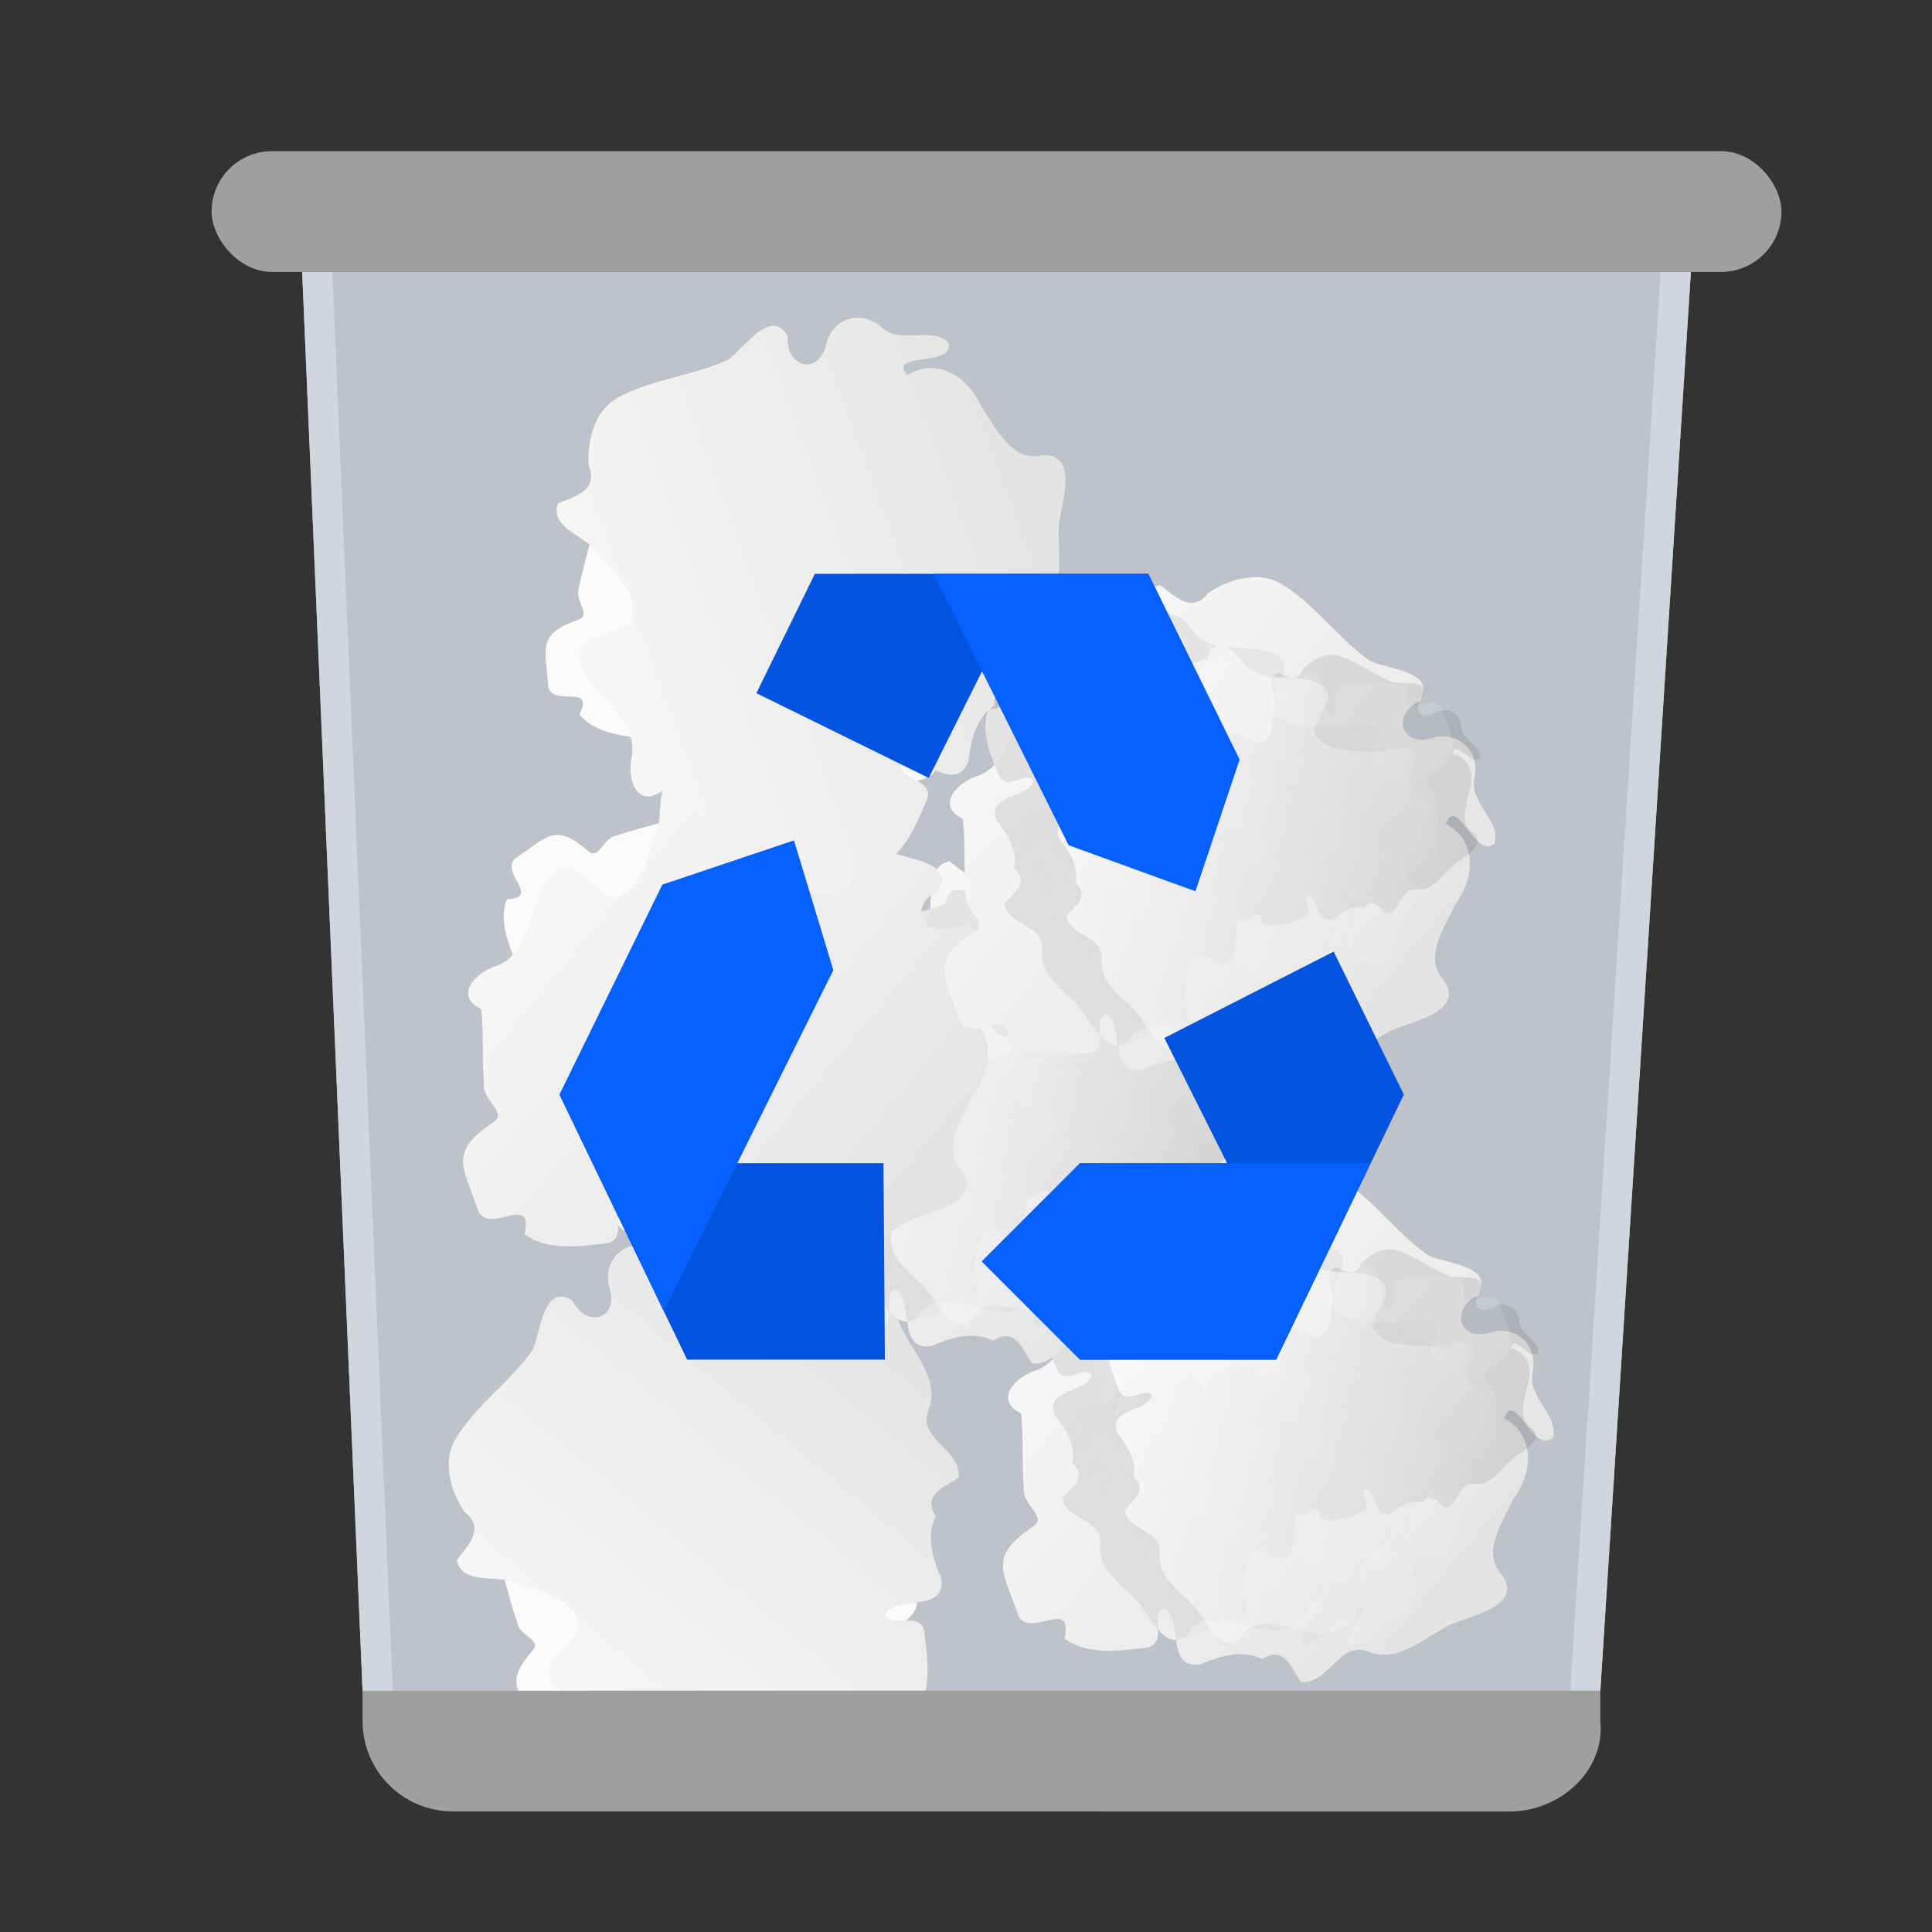 <svg width="64" height="64" version="1" xmlns="http://www.w3.org/2000/svg" xmlns:xlink="http://www.w3.org/1999/xlink">
 <rect width="100%" height="100%" fill="#333333" stroke="none"/>
 <defs>
  <style id="j" type="text/css">.ColorScheme-Highlight { color:#3daee9; } .ColorScheme-Background { color:#eff0f1; } .ColorScheme-Text { color:#31363b; }</style>
  <linearGradient id="g" x1="71" x2="65" y1="35" y2="30" gradientUnits="userSpaceOnUse">
   <stop offset="0"/>
   <stop style="stop-opacity:0" offset="1"/>
  </linearGradient>
  <linearGradient id="h" x1="66" x2="70.821" y1="31" y2="32.504" gradientUnits="userSpaceOnUse" xlink:href="#c"/>
  <linearGradient id="c">
   <stop offset="0"/>
   <stop style="stop-opacity:.502" offset=".497"/>
   <stop style="stop-opacity:0" offset="1"/>
  </linearGradient>
  <linearGradient id="e" x1="65.826" x2="68.948" y1="27.686" y2="33.929" gradientTransform="matrix(0 .641 -.641 0 88.134 -10.312)" gradientUnits="userSpaceOnUse" xlink:href="#c"/>
  <linearGradient id="f" x1="66.393" x2="71.242" y1="30.869" y2="32.711" gradientUnits="userSpaceOnUse" xlink:href="#b"/>
  <linearGradient id="b">
   <stop style="stop-color:#fff" offset="0"/>
   <stop style="stop-color:#fff;stop-opacity:0" offset="1"/>
  </linearGradient>
  <linearGradient id="d" x1="66.46" x2="71.242" y1="32.711" y2="32.711" gradientTransform="rotate(105 68.851 32.711)" gradientUnits="userSpaceOnUse" xlink:href="#b"/>
 </defs>
 <g transform="translate(103 131.38)">
  <g transform="translate(33,-14)">
   <use transform="translate(-27,5)" width="100%" height="100%" xlink:href="#a"/>
   <use transform="rotate(-90,27.5,31.5)" width="100%" height="100%" xlink:href="#a"/>
   <use transform="translate(-30.264 1.137)" width="100%" height="100%" xlink:href="#a"/>
   <use transform="translate(-33.555 .094)" width="100%" height="100%" xlink:href="#a"/>
   <use transform="translate(-27.706 -2.213)" width="100%" height="100%" xlink:href="#a"/>
   <use transform="rotate(-60 20.531 37.294)" width="100%" height="100%" xlink:href="#a"/>
  </g>
  <g id="i" transform="translate(-27.393 -11.869)">
   <path d="m68.922 29.416c-0.185 0.01-0.371 0.086-0.525 0.188-0.191 0.252-0.392 0.058-0.582-0.092-0.256 0.039-0.213 0.359-0.242 0.58-0.168 0.05-0.343 0.088-0.508 0.15-0.177 0.019-0.217 0.314-0.354 0.186-0.4-0.345-0.486-0.175-0.885 0.094-0.186 0.172 0.325 0.475-0.098 0.494-0.087 0.214-0.012 0.46 0.072 0.674-0.049 0.052-0.109 0.096-0.184 0.129-0.254 0.066-0.544 0.363-0.201 0.527 0.035 0.294 0.006 0.598 0.035 0.896-0.034 0.217 0.303 0.361 0.107 0.482-0.538 0.366-0.365 0.522-0.172 1.082 0.146 0.276 0.671-0.235 0.559 0.273 0.26 0.197 0.641 0.155 0.949 0.115 0.172-5e-3 0.188-0.112 0.186-0.225 0.067 0.076 0.141 0.132 0.219 0.129 0.025 0.173 0.066 0.325 0.289 0.297 0.253-0.107 0.508-0.187 0.756-0.068 0.276-0.172 0.352 0.114 0.471 0.277 0.331 0.043 0.454-0.488 0.805-0.371 0.383 0.16 0.71-0.185 1.033-0.334 0.243-0.098 0.855-0.221 0.604-0.59-0.263-0.273 0.015-0.654 0.139-0.928 0.235-0.31 0.27-0.768-0.115-0.975 0.134-0.358 0.359 0.45 0.592 0.24 0.073-0.287-0.309-0.485-0.246-0.791 0.074-0.324-0.196-0.586-0.521-0.486-0.392 0.107-0.47-0.304-0.143-0.453 0.217-0.364-0.397-0.382-0.607-0.488-0.371-0.262-0.638-0.647-1.018-0.898-0.127-0.09-0.27-0.123-0.414-0.115z" style="fill:#fff;paint-order:markers stroke fill"/>
   <path d="m65.387 34.807c0.146 0.276 0.671-0.236 0.559 0.273 0.26 0.197 0.64 0.156 0.948 0.115 0.345-0.01 0.062-0.427 0.261-0.487 0.237 0.153 0.013 0.741 0.433 0.688 0.253-0.107 0.509-0.187 0.756-0.068 0.276-0.172 0.352 0.114 0.471 0.277 0.331 0.043 0.453-0.488 0.804-0.371 0.383 0.16 0.71-0.185 1.033-0.334 0.243-0.098 0.855-0.222 0.603-0.591-0.263-0.273 0.015-0.653 0.139-0.927 0.235-0.31 0.271-0.769-0.114-0.975 0.134-0.358 0.359 0.452 0.591 0.242 0.073-0.287-0.308-0.485-0.246-0.791 0.074-0.324-0.197-0.588-0.522-0.488-0.392 0.107-0.469-0.304-0.142-0.453 0.217-0.364-0.396-0.381-0.607-0.487-0.371-0.262-0.639-0.649-1.019-0.9-0.29-0.206-0.664-0.107-0.939 0.074-0.191 0.252-0.391 0.057-0.581-0.092-0.288 0.044-0.196 0.447-0.258 0.661-0.126 0.296-0.179 0.759-0.557 0.827-0.264-0.091-0.504-0.633-0.785-0.208-0.225 0.327-0.185 0.845-0.597 1.026-0.254 0.066-0.544 0.363-0.201 0.528 0.035 0.294 0.004 0.598 0.034 0.897-0.034 0.217 0.305 0.361 0.109 0.482-0.538 0.366-0.365 0.523-0.172 1.083z" style="fill:url(#g);opacity:.103;paint-order:markers stroke fill"/>
   <path d="m65.826 30.521c-0.186 0.172 0.326 0.476-0.096 0.495-0.1 0.245 0.012 0.534 0.109 0.767 0.08 0.268 0.348-0.041 0.436 0.102-0.07 0.218-0.578 0.166-0.449 0.484 0.137 0.176 0.253 0.359 0.212 0.578 0.193 0.18-0.015 0.3-0.118 0.427 0.036 0.268 0.477 0.253 0.459 0.552-0.045 0.334 0.294 0.517 0.479 0.739 0.128 0.17 0.353 0.623 0.59 0.349 0.158-0.263 0.515-0.125 0.755-0.086 0.292 0.119 0.659 0.051 0.74-0.294 0.308 0.03-0.279 0.376-0.065 0.514 0.24-3e-3 0.316-0.343 0.568-0.358 0.269-0.01 0.419-0.277 0.273-0.512-0.167-0.285 0.139-0.432 0.325-0.206 0.33 0.094 0.215-0.391 0.254-0.578 0.128-0.345 0.374-0.637 0.491-0.988 0.1-0.27-0.056-0.543-0.255-0.72-0.238-0.096-0.127-0.295-0.05-0.475-0.095-0.217-0.391-0.06-0.572-0.063-0.259-0.036-0.632 0.019-0.765-0.263 0.016-0.226 0.391-0.528-0.002-0.659-0.303-0.108-0.701 0.032-0.93-0.253-0.105-0.185-0.399-0.35-0.456-0.047-0.223 0.089-0.468 0.129-0.696 0.215-0.177 0.019-0.218 0.315-0.355 0.187-0.4-0.345-0.486-0.176-0.885 0.092z" style="fill:url(#h);opacity:.103;paint-order:markers stroke fill"/>
   <path d="m69.873 30.357c-0.128 7e-3 -0.249 0.086-0.334 0.182-0.062 0.152-0.187 0.083-0.303 0.033-0.139 0.061-0.039 0.25-0.041 0.365-0.023 0.166 0.013 0.405-0.168 0.49-0.145-0.01-0.338-0.249-0.422 2e-3 -0.046 0.13-0.022 0.286-0.055 0.42-0.112-0.055-0.28 0.208-0.291-0.043-0.157-0.064-0.343 0.009-0.492 0.07-0.172 0.051 0.025 0.223-0.066 0.279-0.139-0.045-0.105-0.37-0.309-0.287-0.113 0.088-0.231 0.161-0.371 0.135-0.115 0.124-0.192-0.008-0.273-0.074-0.172 0.023-0.162 0.305-0.354 0.293-0.214-0.029-0.332 0.188-0.475 0.307-0.109 0.082-0.399 0.227-0.223 0.379 0.169 0.102 0.08 0.33 0.055 0.484-0.076 0.187-0.034 0.423 0.188 0.475-0.019 0.198-0.24-0.18-0.328-0.043 0.002 0.154 0.219 0.203 0.229 0.365 0.006 0.172 0.178 0.268 0.328 0.174 0.182-0.107 0.277 0.09 0.133 0.209-0.06 0.212 0.251 0.137 0.371 0.162 0.221 0.082 0.408 0.239 0.633 0.314 0.173 0.064 0.347-0.034 0.461-0.162 0.062-0.152 0.189-0.083 0.305-0.033 0.139-0.061 0.037-0.25 0.039-0.365 0.023-0.166-0.011-0.405 0.17-0.49 0.145 0.01 0.338 0.249 0.422-2e-3 0.046-0.13 0.022-0.286 0.055-0.42 0.112 0.051 0.28-0.206 0.291 0.043 0.157 0.064 0.343-0.009 0.492-0.07 0.172-0.051-0.027-0.223 0.064-0.279 0.139 0.045 0.107 0.37 0.311 0.287 0.113-0.088 0.231-0.161 0.371-0.135 0.115-0.124 0.192 0.008 0.273 0.074 0.172-0.023 0.162-0.305 0.354-0.293 0.214 0.029 0.33-0.19 0.473-0.309 0.109-0.082 0.401-0.225 0.225-0.377-0.169-0.102-0.08-0.33-0.055-0.484 0.076-0.187 0.032-0.423-0.189-0.475 0.019-0.198 0.242 0.18 0.33 0.043-0.002-0.154-0.221-0.203-0.23-0.365-0.006-0.172-0.178-0.268-0.328-0.174-0.182 0.107-0.277-0.09-0.133-0.209 0.06-0.212-0.249-0.137-0.369-0.162-0.221-0.082-0.408-0.239-0.633-0.314-0.043-0.016-0.086-0.022-0.129-0.02z" style="fill:url(#e);opacity:.103;paint-order:markers stroke fill"/>
   <path d="m66.586 30.862c-0.173 0.161 0.304 0.444-0.09 0.462-0.093 0.229 0.012 0.498 0.101 0.715 0.075 0.25 0.324-0.038 0.407 0.095-0.066 0.203-0.539 0.155-0.418 0.451 0.128 0.164 0.236 0.335 0.198 0.539 0.18 0.168-0.014 0.279-0.11 0.398 0.034 0.25 0.445 0.236 0.428 0.515-0.042 0.311 0.274 0.482 0.446 0.689 0.119 0.159 0.329 0.581 0.549 0.325 0.148-0.246 0.48-0.117 0.704-0.08 0.272 0.111 0.615 0.047 0.69-0.274 0.287 0.028-0.26 0.351-0.061 0.479 0.224-0.003 0.294-0.32 0.53-0.334 0.251-0.009 0.391-0.259 0.254-0.477-0.155-0.265 0.13-0.402 0.303-0.192 0.308 0.087 0.201-0.364 0.237-0.539 0.119-0.322 0.349-0.594 0.458-0.921 0.093-0.252-0.052-0.506-0.238-0.671-0.222-0.09-0.118-0.275-0.047-0.443-0.088-0.202-0.365-0.056-0.533-0.059-0.241-0.034-0.589 0.018-0.713-0.245 0.015-0.211 0.364-0.492-0.002-0.614-0.283-0.1-0.653 0.03-0.867-0.235-0.098-0.172-0.372-0.326-0.425-0.044-0.208 0.083-0.436 0.12-0.649 0.2-0.165 0.018-0.204 0.293-0.331 0.174-0.373-0.321-0.453-0.164-0.825 0.086z" style="fill:url(#f);paint-order:markers stroke fill"/>
   <path d="m71.223 31.002c-0.11-0.209-0.507 0.178-0.423-0.206-0.197-0.149-0.484-0.118-0.717-0.087-0.261 0.007-0.047 0.323-0.197 0.368-0.179-0.116-0.01-0.56-0.328-0.521-0.192 0.081-0.385 0.141-0.572 0.052-0.209 0.13-0.266-0.086-0.356-0.209-0.25-0.032-0.343 0.369-0.608 0.28-0.29-0.121-0.537 0.14-0.781 0.253-0.184 0.074-0.646 0.168-0.456 0.447 0.199 0.206-0.012 0.494-0.105 0.701-0.177 0.234-0.205 0.582 0.087 0.737-0.101 0.271-0.271-0.342-0.447-0.183-0.055 0.217 0.233 0.367 0.186 0.598-0.056 0.245 0.149 0.444 0.395 0.369 0.297-0.081 0.355 0.23 0.107 0.343-0.164 0.275 0.3 0.288 0.459 0.368 0.28 0.198 0.484 0.49 0.771 0.68 0.219 0.155 0.502 0.081 0.71-0.056 0.144-0.191 0.296-0.043 0.44 0.07 0.218-0.033 0.148-0.338 0.195-0.499 0.095-0.224 0.136-0.574 0.421-0.626 0.2 0.069 0.381 0.479 0.593 0.157 0.17-0.247 0.14-0.639 0.452-0.776 0.192-0.05 0.411-0.275 0.152-0.399-0.027-0.222-3e-3 -0.453-0.025-0.678 0.026-0.164-0.231-0.273-0.082-0.364 0.407-0.277 0.276-0.395 0.13-0.819z" style="fill:url(#d);opacity:.14;paint-order:markers stroke fill"/>
  </g>
  <g id="a" transform="translate(-12,-2)">
   <rect x="50" y="10" width="7" height="7" style="opacity:.003;paint-order:markers stroke fill"/>
   <use transform="translate(12.397 -7.074)" width="100%" height="100%" xlink:href="#i"/>
  </g>
 </g>
 <g transform="matrix(1.435 0 0 1.436 -109.4 -99.124)">
  <g transform="matrix(1.4 0 0 1.4 76.6 69)">
   <path d="m4.723 4.501h22.898l-1.493 23.38h-20.409z" style="fill:#d3d9df;opacity:.85;paint-order:markers stroke fill;stroke-linecap:round;stroke-linejoin:round;stroke-width:2"/>
   <path d="m4.723 4.501 0.996 23.38h0.498l-0.996-23.38zm22.401 0-1.493 23.38h0.498l1.493-23.38z" style="fill:#d3d9df;opacity:.85;paint-order:markers stroke fill;stroke-linecap:round;stroke-linejoin:round;stroke-width:2"/>
   <g transform="matrix(1.358 0 0 1.358 1.069 1.032)">
    <use transform="translate(-27,5)" width="100%" height="100%" xlink:href="#a"/>
    <use transform="rotate(-90,27.5,31.5)" width="100%" height="100%" xlink:href="#a"/>
    <use transform="translate(-30.264 1.137)" width="100%" height="100%" xlink:href="#a"/>
    <use transform="translate(-33.555 .094)" width="100%" height="100%" xlink:href="#a"/>
    <use transform="translate(-27.706 -2.213)" width="100%" height="100%" xlink:href="#a"/>
    <use transform="rotate(-60 20.531 37.294)" width="100%" height="100%" xlink:href="#a"/>
   </g>
   <path d="m4.723 4.501h22.898l-1.493 23.38h-20.409z" style="fill:#d3d9df;opacity:.1;paint-order:markers stroke fill;stroke-linecap:round;stroke-linejoin:round;stroke-width:2"/>
  </g>
  <path d="m84.606 108.03v0.696c0 1.157 0.932 2.089 2.089 2.089l24.393 1e-3c1.158 7e-5 2.21-0.939 2.091-2.091v-0.696z" style="fill:#9f9f9f;paint-order:markers stroke fill"/>
  <rect x="81.122" y="72.515" width="36.239" height="2.786" rx="1.393" ry="1.393" style="fill:#9f9f9f;paint-order:markers stroke fill"/>
  <g transform="matrix(2.266 0 0 2.266 73.972 64.137)">
   <path d="m9.301 8-0.596 1.215 1.756 0.863 0.539-1.078 1.699-1zm-2.602 5.301 1.301 2.699h2.014l-0.014-2h-1.5zm7.887-1.455-1.725 0.879 0.639 1.275h-1.5v2h2l1.301-2.699z" style="fill:#0253de;paint-order:markers stroke fill;stroke-linecap:round;stroke-linejoin:round;stroke-width:2"/>
   <path d="m10.51 8 1.376 2.763 1.292 0.469 0.45-1.341-0.929-1.891z" style="fill:#0460ff;paint-order:markers stroke fill;stroke-linecap:round;stroke-linejoin:round;stroke-width:2"/>
   <path d="m12 14-1 1 1 1h2l0.963-2z" style="fill:#0460ff;paint-order:markers stroke fill;stroke-linecap:round;stroke-linejoin:round;stroke-width:2"/>
   <path d="m7.747 11.164-1.048 2.137 1.062 2.205 1.728-3.471-0.401-1.321z" style="fill:#0460ff;paint-order:markers stroke fill;stroke-linecap:round;stroke-linejoin:round;stroke-width:2"/>
  </g>
 </g>
</svg>
